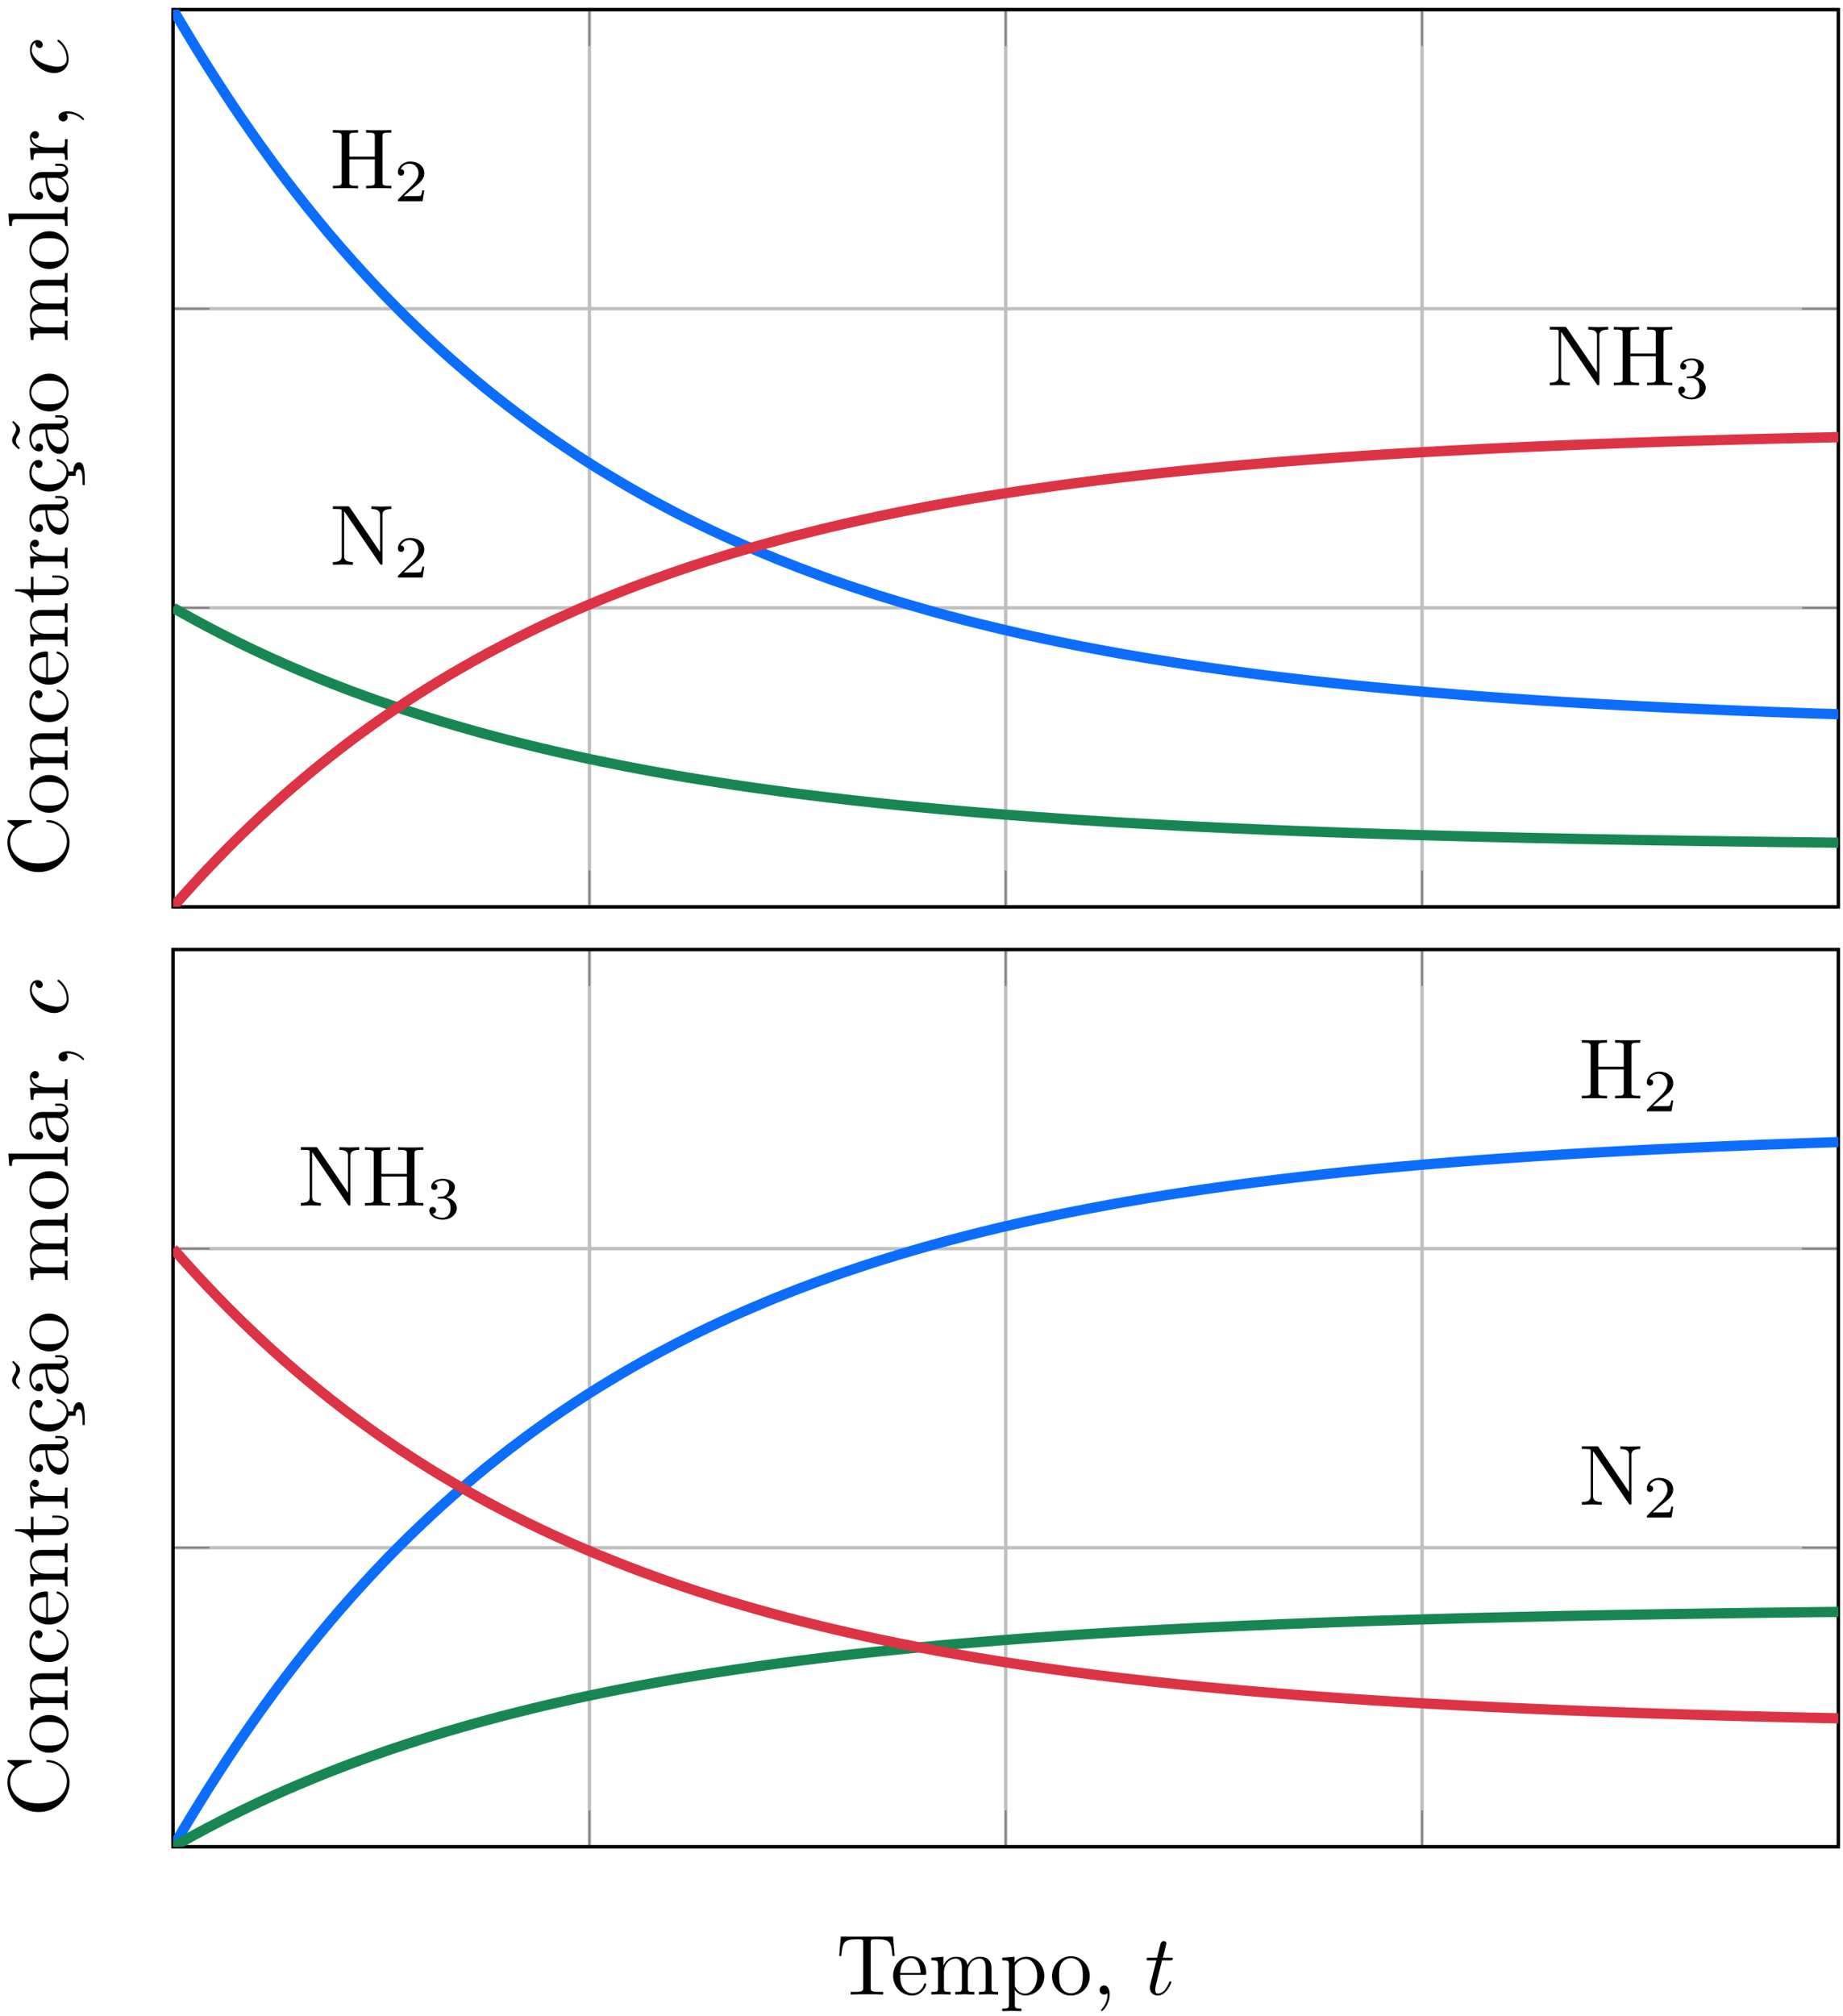 <?xml version="1.0" encoding="UTF-8"?>
<svg width="215pt" height="235pt" version="1.1" viewBox="0 0 215 235" xmlns="http://www.w3.org/2000/svg" xmlns:xlink="http://www.w3.org/1999/xlink">
<defs>
<symbol id="g" overflow="visible">
<path d="m7.141 0v-0.312h-0.25c-0.766 0-0.781-0.109-0.781-0.469v-5.25c0-0.359 0.016-0.469 0.781-0.469h0.25v-0.312c-0.359 0.031-1.094 0.031-1.469 0.031s-1.125 0-1.469-0.031v0.312h0.234c0.766 0 0.781 0.109 0.781 0.469v2.328h-2.969v-2.328c0-0.359 0.016-0.469 0.781-0.469h0.234v-0.312c-0.344 0.031-1.078 0.031-1.469 0.031-0.375 0-1.125 0-1.469-0.031v0.312h0.234c0.766 0 0.797 0.109 0.797 0.469v5.25c0 0.359-0.031 0.469-0.797 0.469h-0.234v0.312c0.344-0.031 1.094-0.031 1.469-0.031s1.125 0 1.469 0.031v-0.312h-0.234c-0.766 0-0.781-0.109-0.781-0.469v-2.609h2.969v2.609c0 0.359-0.016 0.469-0.781 0.469h-0.234v0.312c0.344-0.031 1.078-0.031 1.453-0.031 0.391 0 1.125 0 1.484 0.031z"/>
</symbol>
<symbol id="f" overflow="visible">
<path d="m7.141-6.5v-0.312l-1.172 0.031-1.156-0.031v0.312c1.016 0 1.016 0.469 1.016 0.734v4.266l-3.516-5.172c-0.094-0.125-0.094-0.141-0.281-0.141h-1.703v0.312h0.297c0.141 0 0.344 0.016 0.484 0.016 0.234 0.031 0.25 0.047 0.25 0.234v5.203c0 0.266 0 0.734-1.031 0.734v0.312l1.172-0.031 1.156 0.031v-0.312c-1.016 0-1.016-0.469-1.016-0.734v-5.188c0.047 0.047 0.047 0.062 0.094 0.125l4.062 5.984c0.094 0.109 0.109 0.125 0.172 0.125 0.141 0 0.141-0.062 0.141-0.266v-5.5c0-0.266 0-0.734 1.031-0.734z"/>
</symbol>
<symbol id="y" overflow="visible">
<path d="m6.828-4.5-0.188-2.25h-6.094l-0.188 2.25h0.25c0.141-1.609 0.281-1.938 1.797-1.938 0.172 0 0.438 0 0.531 0.016 0.219 0.047 0.219 0.156 0.219 0.375v5.266c0 0.328 0 0.469-1.047 0.469h-0.406v0.312c0.406-0.031 1.422-0.031 1.891-0.031 0.453 0 1.484 0 1.891 0.031v-0.312h-0.406c-1.047 0-1.047-0.141-1.047-0.469v-5.266c0-0.188 0-0.328 0.188-0.375 0.109-0.016 0.375-0.016 0.562-0.016 1.516 0 1.656 0.328 1.797 1.938z"/>
</symbol>
<symbol id="x" overflow="visible">
<path d="m4.141-1.188c0-0.094-0.078-0.125-0.141-0.125-0.078 0-0.109 0.062-0.125 0.141-0.344 1.031-1.25 1.031-1.344 1.031-0.5 0-0.891-0.297-1.125-0.672-0.297-0.469-0.297-1.125-0.297-1.484h2.781c0.219 0 0.25 0 0.25-0.219 0-0.984-0.547-1.953-1.781-1.953-1.156 0-2.078 1.031-2.078 2.281 0 1.328 1.047 2.297 2.188 2.297 1.219 0 1.672-1.109 1.672-1.297zm-0.656-1.328h-2.375c0.062-1.484 0.906-1.734 1.25-1.734 1.016 0 1.125 1.344 1.125 1.734z"/>
</symbol>
<symbol id="w" overflow="visible">
<path d="m8.109 0v-0.312c-0.516 0-0.766 0-0.781-0.297v-1.906c0-0.859 0-1.156-0.312-1.516-0.141-0.172-0.469-0.375-1.047-0.375-0.828 0-1.281 0.594-1.438 0.984-0.141-0.875-0.875-0.984-1.328-0.984-0.734 0-1.203 0.422-1.484 1.047v-1.047l-1.406 0.109v0.312c0.703 0 0.781 0.062 0.781 0.562v2.672c0 0.438-0.109 0.438-0.781 0.438v0.312l1.141-0.031 1.109 0.031v-0.312c-0.672 0-0.781 0-0.781-0.438v-1.844c0-1.031 0.719-1.594 1.344-1.594 0.641 0 0.75 0.531 0.75 1.109v2.328c0 0.438-0.109 0.438-0.781 0.438v0.312l1.125-0.031 1.109 0.031v-0.312c-0.656 0-0.766 0-0.766-0.438v-1.844c0-1.031 0.703-1.594 1.344-1.594 0.625 0 0.734 0.531 0.734 1.109v2.328c0 0.438-0.109 0.438-0.781 0.438v0.312l1.125-0.031z"/>
</symbol>
<symbol id="v" overflow="visible">
<path d="m5.188-2.156c0-1.266-0.953-2.25-2.078-2.25-0.781 0-1.203 0.438-1.391 0.656v-0.656l-1.438 0.109v0.312c0.703 0 0.781 0.062 0.781 0.5v4.656c0 0.453-0.109 0.453-0.781 0.453v0.312l1.109-0.031 1.125 0.031v-0.312c-0.656 0-0.766 0-0.766-0.453v-1.766c0.047 0.172 0.469 0.703 1.219 0.703 1.188 0 2.219-0.984 2.219-2.266zm-0.828 0c0 1.203-0.688 2.047-1.422 2.047-0.406 0-0.781-0.203-1.047-0.609-0.141-0.203-0.141-0.219-0.141-0.422v-2.219c0.281-0.516 0.766-0.797 1.281-0.797 0.734 0 1.328 0.875 1.328 2z"/>
</symbol>
<symbol id="u" overflow="visible">
<path d="m4.688-2.141c0-1.266-0.984-2.328-2.188-2.328-1.25 0-2.219 1.094-2.219 2.328 0 1.297 1.031 2.25 2.203 2.25 1.203 0 2.203-0.984 2.203-2.25zm-0.812-0.078c0 0.359 0 0.906-0.219 1.344-0.234 0.453-0.672 0.734-1.156 0.734-0.438 0-0.875-0.203-1.141-0.672-0.25-0.438-0.25-1.047-0.25-1.406 0-0.391 0-0.922 0.234-1.359 0.266-0.453 0.734-0.672 1.141-0.672 0.438 0 0.859 0.219 1.125 0.656 0.266 0.422 0.266 1 0.266 1.375z"/>
</symbol>
<symbol id="t" overflow="visible">
<path d="m2.031-0.016c0-0.625-0.25-1.047-0.641-1.047-0.359 0-0.531 0.281-0.531 0.531 0 0.266 0.172 0.531 0.531 0.531 0.141 0 0.281-0.062 0.391-0.156 0.016 0.781-0.25 1.391-0.688 1.859-0.062 0.062-0.078 0.078-0.078 0.109 0 0.078 0.047 0.109 0.094 0.109 0.125 0 0.922-0.781 0.922-1.938z"/>
</symbol>
<symbol id="e" overflow="visible">
<path d="m3.516-1.266h-0.234c-0.016 0.156-0.094 0.562-0.188 0.625-0.047 0.047-0.578 0.047-0.688 0.047h-1.281c0.734-0.641 0.984-0.844 1.391-1.172 0.516-0.406 1-0.844 1-1.5 0-0.844-0.734-1.359-1.625-1.359-0.859 0-1.453 0.609-1.453 1.25 0 0.344 0.297 0.391 0.375 0.391 0.156 0 0.359-0.125 0.359-0.375 0-0.125-0.047-0.375-0.406-0.375 0.219-0.484 0.688-0.641 1.016-0.641 0.703 0 1.062 0.547 1.062 1.109 0 0.609-0.438 1.078-0.656 1.328l-1.672 1.672c-0.078 0.062-0.078 0.078-0.078 0.266h2.875z"/>
</symbol>
<symbol id="r" overflow="visible">
<path d="m3.578-1.203c0-0.547-0.438-1.094-1.203-1.25 0.719-0.266 0.984-0.781 0.984-1.219 0-0.547-0.625-0.953-1.406-0.953-0.766 0-1.359 0.375-1.359 0.938 0 0.234 0.156 0.359 0.359 0.359 0.219 0 0.359-0.156 0.359-0.344 0-0.203-0.141-0.359-0.359-0.375 0.25-0.297 0.719-0.375 0.984-0.375 0.312 0 0.75 0.156 0.75 0.75 0 0.297-0.094 0.625-0.281 0.828-0.219 0.266-0.422 0.281-0.766 0.312-0.172 0.016-0.188 0.016-0.219 0.016 0 0-0.078 0.016-0.078 0.094 0 0.094 0.062 0.094 0.188 0.094h0.375c0.547 0 0.938 0.375 0.938 1.125 0 0.859-0.516 1.125-0.906 1.125-0.281 0-0.906-0.078-1.188-0.5 0.328 0 0.406-0.234 0.406-0.391 0-0.219-0.172-0.375-0.391-0.375-0.188 0-0.391 0.125-0.391 0.406 0 0.656 0.719 1.078 1.562 1.078 0.969 0 1.641-0.656 1.641-1.344z"/>
</symbol>
<symbol id="q" overflow="visible">
<path d="m-2.328-6.625c-0.094 0-0.172 0-0.172 0.125 0 0.109 0.062 0.109 0.172 0.125 1.422 0.078 2.234 1.141 2.234 2.234 0 0.609-0.328 2.562-3.312 2.562-2.969 0-3.312-1.953-3.312-2.562 0-1.078 0.906-1.969 2.359-2.172 0.141-0.016 0.172-0.016 0.172-0.156 0-0.156-0.031-0.156-0.234-0.156h-2.359c-0.172 0-0.25 0-0.25 0.109 0 0.031 0 0.078 0.125 0.156l0.734 0.5c-0.359 0.359-0.859 0.875-0.859 1.828 0 1.875 1.594 3.469 3.625 3.469 2.062 0 3.625-1.609 3.625-3.469 0-1.625-1.391-2.594-2.547-2.594z"/>
</symbol>
<symbol id="a" overflow="visible">
<path d="m-2.141-4.688c-1.266 0-2.328 0.984-2.328 2.188 0 1.25 1.094 2.219 2.328 2.219 1.297 0 2.25-1.031 2.25-2.203 0-1.203-0.984-2.203-2.25-2.203zm-0.078 0.812c0.359 0 0.906 0 1.344 0.219 0.453 0.234 0.734 0.672 0.734 1.156 0 0.438-0.203 0.875-0.672 1.141-0.438 0.25-1.047 0.25-1.406 0.25-0.391 0-0.922 0-1.359-0.234-0.453-0.266-0.672-0.734-0.672-1.141 0-0.438 0.219-0.859 0.656-1.125 0.422-0.266 1-0.266 1.375-0.266z"/>
</symbol>
<symbol id="d" overflow="visible">
<path d="m0-5.328h-0.312c0 0.516 0 0.766-0.297 0.766h-1.906c-0.859 0-1.156 0-1.516 0.312-0.172 0.141-0.375 0.469-0.375 1.047 0 0.734 0.422 1.203 1.047 1.484h-1.047l0.109 1.406h0.312c0-0.703 0.062-0.781 0.562-0.781h2.672c0.438 0 0.438 0.109 0.438 0.781h0.312l-0.031-1.141 0.031-1.109h-0.312c0 0.672 0 0.781-0.438 0.781h-1.844c-1.031 0-1.594-0.719-1.594-1.344 0-0.641 0.531-0.75 1.109-0.75h2.328c0.438 0 0.438 0.109 0.438 0.781h0.312l-0.031-1.125z"/>
</symbol>
<symbol id="l" overflow="visible">
<path d="m-1.188-4.141c-0.094 0-0.094 0.109-0.094 0.141 0 0.078 0.031 0.109 0.094 0.125 0.922 0.281 1.047 0.938 1.047 1.297 0 0.531-0.422 1.406-2.031 1.406-1.625 0-2.047-0.812-2.047-1.344 0-0.094 0.016-0.719 0.375-1.062 0.031 0.406 0.328 0.469 0.453 0.469 0.266 0 0.453-0.188 0.453-0.453s-0.156-0.469-0.469-0.469c-0.672 0-1.062 0.766-1.062 1.531 0 1.25 1.078 2.156 2.312 2.156 1.281 0 2.266-0.984 2.266-2.141 0-1.328-1.203-1.656-1.297-1.656z"/>
</symbol>
<symbol id="k" overflow="visible">
<path d="m-1.188-4.141c-0.094 0-0.125 0.078-0.125 0.141 0 0.078 0.062 0.109 0.141 0.125 1.031 0.344 1.031 1.25 1.031 1.344 0 0.5-0.297 0.891-0.672 1.125-0.469 0.297-1.125 0.297-1.484 0.297v-2.781c0-0.219 0-0.25-0.219-0.25-0.984 0-1.953 0.547-1.953 1.781 0 1.156 1.031 2.078 2.281 2.078 1.328 0 2.297-1.047 2.297-2.188 0-1.219-1.109-1.672-1.297-1.672zm-1.328 0.656v2.375c-1.484-0.062-1.734-0.906-1.734-1.25 0-1.016 1.344-1.125 1.734-1.125z"/>
</symbol>
<symbol id="j" overflow="visible">
<path d="m-1.234-3.312h-0.562v0.25h0.547c0.734 0 1.109 0.297 1.109 0.672 0 0.672-0.906 0.672-1.078 0.672h-2.766v-1.438h-0.312v1.438h-1.828v0.25c0.812 0 1.875 0.297 1.922 1.281h0.219v-0.844h2.75c1.219 0 1.344-0.938 1.344-1.297 0-0.703-0.703-0.984-1.344-0.984z"/>
</symbol>
<symbol id="c" overflow="visible">
<path d="m-3.797-3.625c-0.312 0-0.609 0.312-0.609 0.734 0 0.734 0.672 1.094 1.094 1.219h-1.094l0.109 1.391h0.312c0-0.703 0.062-0.781 0.562-0.781h2.672c0.438 0 0.438 0.109 0.438 0.781h0.312l-0.031-1.141c0-0.391 0-0.859 0.031-1.266h-0.312v0.219c0 0.734-0.109 0.75-0.469 0.75h-1.531c-0.984 0-1.875-0.422-1.875-1.172 0-0.062 0-0.094 0.016-0.109 0 0.031 0.125 0.234 0.391 0.234s0.422-0.219 0.422-0.438c0-0.172-0.125-0.422-0.438-0.422z"/>
</symbol>
<symbol id="b" overflow="visible">
<path d="m-0.891-4.812h-0.562v0.25h0.562c0.578 0 0.641 0.25 0.641 0.359 0 0.328-0.453 0.359-0.5 0.359h-1.984c-0.422 0-0.812 0-1.188 0.359-0.391 0.391-0.547 0.891-0.547 1.375 0 0.812 0.469 1.5 1.125 1.5 0.297 0 0.469-0.203 0.469-0.453 0-0.281-0.203-0.469-0.453-0.469-0.125 0-0.453 0.062-0.453 0.516-0.359-0.266-0.469-0.766-0.469-1.078 0-0.484 0.391-1.062 1.281-1.062h0.359c0.031 0.516 0.062 1.219 0.359 1.844 0.344 0.75 0.859 1 1.297 1 0.812 0 1.062-0.969 1.062-1.594 0-0.672-0.406-1.125-0.859-1.312 0.391-0.047 0.812-0.312 0.812-0.781 0-0.203-0.141-0.812-0.953-0.812zm-0.5 1.656c0.938 0 1.281 0.719 1.281 1.172 0 0.484-0.344 0.891-0.844 0.891-0.547 0-1.375-0.406-1.438-2.062z"/>
</symbol>
<symbol id="i" overflow="visible">
<path d="m-1.188-4.141c-0.094 0-0.094 0.109-0.094 0.141 0 0.078 0.031 0.109 0.094 0.125 0.922 0.281 1.047 0.938 1.047 1.297 0 0.531-0.422 1.406-2.031 1.406-1.625 0-2.047-0.812-2.047-1.344 0-0.094 0.016-0.719 0.375-1.062 0.031 0.406 0.328 0.469 0.453 0.469 0.266 0 0.453-0.188 0.453-0.453s-0.156-0.469-0.469-0.469c-0.672 0-1.062 0.766-1.062 1.531 0 1.25 1.078 2.156 2.312 2.156 1.172 0 2.094-0.812 2.25-1.828h0.828c0-0.375 0.078-0.766 0.406-0.766 0.406 0 0.406 0.953 0.406 1.703v0.125h0.266v-0.25c0-1.078 0-2.406-0.672-2.406-0.469 0-0.672 0.531-0.672 1.078h-0.562c-0.109-1.156-1.188-1.453-1.281-1.453z"/>
</symbol>
<symbol id="p" overflow="visible">
<path d="m-0.891-4.812h-0.562v0.25h0.562c0.578 0 0.641 0.25 0.641 0.359 0 0.328-0.453 0.359-0.5 0.359h-1.984c-0.422 0-0.812 0-1.188 0.359-0.391 0.391-0.547 0.891-0.547 1.375 0 0.812 0.469 1.5 1.125 1.5 0.297 0 0.469-0.203 0.469-0.453 0-0.281-0.203-0.469-0.453-0.469-0.125 0-0.453 0.062-0.453 0.516-0.359-0.266-0.469-0.766-0.469-1.078 0-0.484 0.391-1.062 1.281-1.062h0.359c0.031 0.516 0.062 1.219 0.359 1.844 0.344 0.75 0.859 1 1.297 1 0.812 0 1.062-0.969 1.062-1.594 0-0.672-0.406-1.125-0.859-1.312 0.391-0.047 0.812-0.312 0.812-0.781 0-0.203-0.141-0.812-0.953-0.812zm-0.5 1.656c0.938 0 1.281 0.719 1.281 1.172 0 0.484-0.344 0.891-0.844 0.891-0.547 0-1.375-0.406-1.438-2.062zm-4.953-1-0.141 0.156s0.469 0.375 0.469 0.812c0 0.234-0.141 0.484-0.25 0.656-0.156 0.266-0.219 0.453-0.219 0.625 0 0.375 0.219 0.562 0.766 1.062l0.156-0.156s-0.484-0.375-0.484-0.812c0-0.234 0.156-0.484 0.25-0.656 0.172-0.266 0.234-0.438 0.234-0.609 0-0.375-0.219-0.578-0.781-1.078z"/>
</symbol>
<symbol id="o" overflow="visible">
<path d="m0-8.109h-0.312c0 0.516 0 0.766-0.297 0.781h-1.906c-0.859 0-1.156 0-1.516 0.312-0.172 0.141-0.375 0.469-0.375 1.047 0 0.828 0.594 1.281 0.984 1.438-0.875 0.141-0.984 0.875-0.984 1.328 0 0.734 0.422 1.203 1.047 1.484h-1.047l0.109 1.406h0.312c0-0.703 0.062-0.781 0.562-0.781h2.672c0.438 0 0.438 0.109 0.438 0.781h0.312l-0.031-1.141 0.031-1.109h-0.312c0 0.672 0 0.781-0.438 0.781h-1.844c-1.031 0-1.594-0.719-1.594-1.344 0-0.641 0.531-0.75 1.109-0.75h2.328c0.438 0 0.438 0.109 0.438 0.781h0.312l-0.031-1.125 0.031-1.109h-0.312c0 0.656 0 0.766-0.438 0.766h-1.844c-1.031 0-1.594-0.703-1.594-1.344 0-0.625 0.531-0.734 1.109-0.734h2.328c0.438 0 0.438 0.109 0.438 0.781h0.312l-0.031-1.125z"/>
</symbol>
<symbol id="n" overflow="visible">
<path d="m0-2.547h-0.312c0 0.672 0 0.781-0.438 0.781h-6.172l0.109 1.438h0.312c0-0.703 0.062-0.781 0.562-0.781h5.188c0.438 0 0.438 0.109 0.438 0.781h0.312l-0.031-1.109z"/>
</symbol>
<symbol id="m" overflow="visible">
<path d="m-0.016-2.031c-0.625 0-1.047 0.25-1.047 0.641 0 0.359 0.281 0.531 0.531 0.531 0.266 0 0.531-0.172 0.531-0.531 0-0.141-0.062-0.281-0.156-0.391 0.781-0.016 1.391 0.25 1.859 0.688 0.062 0.062 0.078 0.078 0.109 0.078 0.078 0 0.109-0.047 0.109-0.094 0-0.125-0.781-0.922-1.938-0.922z"/>
</symbol>
<symbol id="h" overflow="visible">
<path d="m-1.062-4.281c-0.062 0-0.141 0.047-0.141 0.109s0.031 0.078 0.109 0.141c0.984 0.781 0.984 1.875 0.984 1.984 0 0.625-0.484 0.906-1.094 0.906-0.406 0-1.375-0.203-1.984-0.547-0.578-0.312-1-0.859-1-1.406 0-0.328 0.125-0.719 0.406-0.859 0 0.172 0 0.297 0.125 0.438 0.156 0.172 0.328 0.188 0.391 0.188 0.25 0 0.359-0.188 0.359-0.375 0-0.281-0.25-0.547-0.641-0.547-0.484 0-0.859 0.469-0.859 1.172 0 1.344 1.422 2.672 2.828 2.672 0.906 0 1.688-0.578 1.688-1.625 0-1.422-1.062-2.25-1.172-2.25z"/>
</symbol>
<symbol id="s" overflow="visible">
<path d="m3.125-1.422c0-0.109-0.078-0.109-0.109-0.109-0.094 0-0.109 0.031-0.156 0.141-0.422 1.047-0.953 1.281-1.297 1.281-0.203 0-0.312-0.125-0.312-0.453 0-0.25 0.031-0.312 0.062-0.484l0.734-2.938h0.938c0.203 0 0.312 0 0.312-0.203 0-0.109-0.109-0.109-0.281-0.109h-0.875c0.359-1.422 0.406-1.609 0.406-1.672 0-0.172-0.125-0.266-0.297-0.266-0.031 0-0.312 0-0.391 0.359l-0.391 1.578h-0.938c-0.203 0-0.297 0-0.297 0.188 0 0.125 0.078 0.125 0.281 0.125h0.875c-0.719 2.828-0.766 3-0.766 3.172 0 0.547 0.375 0.922 0.922 0.922 1.016 0 1.578-1.453 1.578-1.531z"/>
</symbol>
<clipPath id="ae">
<path d="m20.191 1.121h194.27v99.879h-194.27z"/>
</clipPath>
<clipPath id="ad">
<path d="m20.191 53h194.27v52.727h-194.27z"/>
</clipPath>
<clipPath id="ac">
<path d="m20.191 34h194.27v71.727h-194.27z"/>
</clipPath>
<clipPath id="ab">
<path d="m20.191 116h194.27v99.312h-194.27z"/>
</clipPath>
<clipPath id="aa">
<path d="m20.191 171h194.27v44.312h-194.27z"/>
</clipPath>
<clipPath id="z">
<path d="m20.191 128h194.27v87.312h-194.27z"/>
</clipPath>
</defs>
<path transform="matrix(1 0 0 -1 20.193 105.73)" d="m-0.002 0.001v104.61m48.57-104.61v104.61m48.566-104.61v104.61m48.566-104.61v104.61m48.566-104.61v104.61" fill="none" stroke="#bfbfbf" stroke-miterlimit="10" stroke-width=".399"/>
<path transform="matrix(1 0 0 -1 20.193 105.73)" d="m-0.002 0.001h194.27m-194.27 34.867h194.27m-194.27 34.867h194.27m-194.27 34.871h194.27" fill="none" stroke="#bfbfbf" stroke-miterlimit="10" stroke-width=".399"/>
<path transform="matrix(1 0 0 -1 20.193 105.73)" d="m-0.002 0.001v4.25m48.57-4.25v4.25m48.566-4.25v4.25m48.566-4.25v4.25m48.566-4.25v4.25m-194.27 100.36v-4.254m48.57 4.254v-4.254m48.566 4.254v-4.254m48.566 4.254v-4.254m48.566 4.254v-4.254" fill="none" stroke="#7f7f7f" stroke-miterlimit="10" stroke-width=".199"/>
<path transform="matrix(1 0 0 -1 20.193 105.73)" d="m-0.002 0.001h4.254m-4.254 34.867h4.254m-4.254 34.867h4.254m-4.254 34.871h4.254m190.02-104.61h-4.25m4.25 34.867h-4.25m4.25 34.867h-4.25m4.25 34.871h-4.25" fill="none" stroke="#7f7f7f" stroke-miterlimit="10" stroke-width=".199"/>
<path transform="matrix(1 0 0 -1 20.193 105.73)" d="m-0.002 0.001v104.61h194.27v-104.61z" fill="none" stroke="#000" stroke-miterlimit="10" stroke-width=".399"/>
<g clip-path="url(#ae)">
<path transform="matrix(1 0 0 -1 20.193 105.73)" d="m-0.002 104.61 1.305-2.199 1.305-2.16 1.305-2.102 1.305-2.043 1.301-1.992 1.305-1.941 1.305-1.883 1.305-1.84 1.301-1.793 1.305-1.742 1.305-1.688 1.305-1.652 1.305-1.605 1.301-1.566 1.305-1.523 1.305-1.48 1.305-1.441 1.301-1.406 1.305-1.371 1.305-1.332 1.305-1.297 1.305-1.254 1.301-1.23 1.305-1.199 1.305-1.16 1.305-1.133 1.301-1.105 1.305-1.078 1.305-1.039 1.305-1.02 1.305-0.988 1.301-0.973 1.305-0.938 1.305-0.91 1.305-0.891 1.301-0.867 1.305-0.848 1.305-0.82 1.305-0.793 1.301-0.777 1.305-0.766 1.305-0.734 1.305-0.723 1.305-0.691 1.301-0.688 1.305-0.66 1.305-0.645 1.305-0.629 1.301-0.609 1.305-0.594 1.305-0.578 1.305-0.562 1.305-0.555 1.301-0.535 1.305-0.516 1.305-0.512 1.305-0.488 1.301-0.484 1.305-0.469 1.305-0.449 1.305-0.445 1.305-0.426 1.301-0.43 1.305-0.398 1.305-0.402 1.305-0.387 1.301-0.375 1.305-0.371 1.305-0.359 2.609-0.688 1.301-0.324 1.305-0.316 1.305-0.32 1.305-0.301 1.301-0.301 1.305-0.285 1.305-0.277 1.305-0.273 1.305-0.27 1.301-0.258 1.305-0.25 1.305-0.246 1.305-0.242 1.301-0.234 1.305-0.219 1.305-0.223 1.305-0.215 1.305-0.207 1.301-0.203 1.305-0.199 1.305-0.191 1.305-0.188 1.301-0.184 2.609-0.352 1.305-0.168 1.305-0.164 1.301-0.16 2.609-0.305 1.305-0.148 1.301-0.145 2.609-0.273 1.305-0.133 1.305-0.129 1.301-0.125 2.609-0.242 1.305-0.113 1.301-0.113 1.305-0.109 2.609-0.211 1.305-0.102 1.301-0.098 1.305-0.098 1.305-0.094 1.305-0.09 1.301-0.086 1.305-0.09 2.609-0.164 1.305-0.078 1.301-0.078 2.609-0.148 1.305-0.07 1.301-0.07 3.914-0.199 1.305-0.062 1.301-0.059 2.609-0.117 1.305-0.055 1.301-0.055 1.305-0.055 3.914-0.152 1.301-0.047 1.305-0.047 1.305-0.043 1.305-0.047 1.301-0.039 1.305-0.043" fill="none" stroke="#0c6dfd" stroke-miterlimit="10" stroke-width="1.196"/>
</g>
<g clip-path="url(#ad)">
<path transform="matrix(1 0 0 -1 20.193 105.73)" d="m-0.002 34.869 1.305-0.734 1.305-0.719 1.305-0.699 1.305-0.684 1.301-0.66 1.305-0.648 1.305-0.629 1.305-0.613 1.301-0.598 1.305-0.578 1.305-0.566 1.305-0.547 1.305-0.539 1.301-0.52 1.305-0.508 1.305-0.496 1.305-0.477 1.301-0.469 1.305-0.461 1.305-0.441 1.305-0.434 1.305-0.418 1.301-0.41 1.305-0.398 1.305-0.387 1.305-0.379 1.301-0.367 1.305-0.359 1.305-0.348 1.305-0.34 1.305-0.328 1.301-0.324 1.305-0.312 1.305-0.305 1.305-0.297 1.301-0.289 1.305-0.281 1.305-0.273 1.305-0.266 1.301-0.258 1.305-0.254 1.305-0.246 1.305-0.242 1.305-0.23 1.301-0.23 1.305-0.219 1.305-0.215 1.305-0.207 1.301-0.207 2.609-0.391 1.305-0.188 1.305-0.184 1.301-0.176 1.305-0.176 1.305-0.168 1.305-0.164 1.301-0.16 1.305-0.156 1.305-0.152 1.305-0.148 1.305-0.141 1.301-0.141 1.305-0.137 1.305-0.133 1.305-0.129 1.301-0.125 2.609-0.242 1.305-0.113 1.305-0.117 1.301-0.109 2.609-0.211 1.305-0.102 1.301-0.098 1.305-0.098 1.305-0.09 1.305-0.094 1.305-0.09 1.301-0.086 3.914-0.246 1.301-0.078 1.305-0.07 1.305-0.074 2.609-0.141 1.301-0.07 1.305-0.066 2.609-0.125 1.301-0.062 1.305-0.059 1.305-0.055 1.305-0.059 1.305-0.055 1.301-0.051 1.305-0.055 1.305-0.051 1.305-0.047 1.301-0.047 2.609-0.094 2.609-0.086 1.301-0.043 3.914-0.117 1.301-0.039 5.219-0.141 1.301-0.031 3.914-0.094 1.301-0.031 5.219-0.109 1.301-0.027 3.914-0.07 1.301-0.023 2.609-0.047 2.609-0.039 1.301-0.023 2.609-0.039 1.305-0.016 1.301-0.02 1.305-0.02 3.914-0.047 1.301-0.02 1.305-0.012 3.91-0.047 1.305-0.012" fill="none" stroke="#188653" stroke-miterlimit="10" stroke-width="1.196"/>
</g>
<g clip-path="url(#ac)">
<path transform="matrix(1 0 0 -1 20.193 105.73)" d="m-0.002 0.001 1.305 1.465 1.305 1.438 1.305 1.402 1.305 1.363 1.301 1.328 1.305 1.293 1.305 1.254 1.305 1.23 1.301 1.191 1.305 1.164 1.305 1.125 1.305 1.102 1.305 1.07 1.301 1.043 1.305 1.016 1.305 0.988 1.305 0.961 1.301 0.938 1.305 0.914 1.305 0.887 1.305 0.863 1.305 0.84 1.301 0.82 1.305 0.797 1.305 0.777 1.305 0.75 1.301 0.738 1.305 0.719 1.305 0.691 1.305 0.684 1.305 0.656 1.301 0.648 1.305 0.625 1.305 0.609 1.305 0.59 1.301 0.582 1.305 0.562 1.305 0.547 1.305 0.531 1.301 0.516 1.305 0.512 1.305 0.488 1.305 0.48 1.305 0.465 1.301 0.457 1.305 0.441 1.305 0.43 1.305 0.418 1.301 0.406 1.305 0.398 1.305 0.383 1.305 0.375 1.305 0.367 1.301 0.359 1.305 0.344 1.305 0.34 1.305 0.324 1.301 0.324 1.305 0.312 1.305 0.301 1.305 0.297 1.305 0.285 1.301 0.285 1.305 0.266 1.305 0.27 1.305 0.254 1.301 0.254 1.305 0.246 1.305 0.238 1.305 0.23 1.305 0.227 1.301 0.219 2.609 0.422 1.305 0.203 1.301 0.199 1.305 0.191 2.609 0.367 1.305 0.18 1.301 0.172 1.305 0.168 1.305 0.164 1.305 0.16 1.301 0.156 1.305 0.145 1.305 0.148 1.305 0.145 1.305 0.137 1.301 0.137 1.305 0.133 1.305 0.129 1.305 0.125 1.301 0.121 2.609 0.234 2.609 0.219 1.301 0.109 2.609 0.203 1.305 0.098 1.301 0.098 1.305 0.09 1.305 0.094 2.609 0.172 1.301 0.086 1.305 0.078 1.305 0.082 1.305 0.074 1.301 0.078 1.305 0.07 1.305 0.074 2.609 0.133 1.301 0.066 1.305 0.066 1.305 0.062 1.305 0.059 1.301 0.059 1.305 0.059 3.914 0.164 1.301 0.051 1.305 0.051 2.609 0.094 1.301 0.047 1.305 0.047 3.914 0.129 1.301 0.039 2.609 0.078 1.305 0.035 1.301 0.039 2.609 0.07 1.305 0.031 1.305 0.035 1.301 0.031 1.305 0.031 1.305 0.027 1.305 0.031 1.301 0.027 1.305 0.027" fill="none" stroke="#dc3445" stroke-miterlimit="10" stroke-width="1.196"/>
</g>
<g>
<use x="38.506" y="21.966" xlink:href="#g"/>
<use x="45.978" y="23.46" xlink:href="#e"/>
<use x="38.506" y="65.845" xlink:href="#f"/>
<use x="45.978" y="67.339" xlink:href="#e"/>
<use x="180.47" y="44.924" xlink:href="#f"/>
<use x="187.942" y="44.924" xlink:href="#g"/>
<use x="195.414" y="46.418" xlink:href="#r"/>
<use x="7.896" y="102.239" xlink:href="#q"/>
<use x="7.896" y="95.044" xlink:href="#a"/>
<use x="7.896" y="90.063" xlink:href="#d"/>
<use x="7.896" y="84.527" xlink:href="#l"/>
<use x="7.896" y="80.099" xlink:href="#k"/>
<use x="7.896" y="75.671" xlink:href="#d"/>
<use x="7.896" y="70.414" xlink:href="#j"/>
<use x="7.896" y="66.54" xlink:href="#c"/>
<use x="7.896" y="62.638" xlink:href="#b"/>
<use x="7.896" y="57.656" xlink:href="#i"/>
<use x="7.896" y="53.228" xlink:href="#p"/>
<use x="7.896" y="48.247" xlink:href="#a"/>
<use x="7.896" y="39.948" xlink:href="#o"/>
<use x="7.896" y="31.646" xlink:href="#a"/>
<use x="7.896" y="26.665" xlink:href="#n"/>
<use x="7.896" y="23.897" xlink:href="#b"/>
<use x="7.896" y="18.916" xlink:href="#c"/>
<use x="7.896" y="15.013" xlink:href="#m"/>
<use x="7.896" y="8.923" xlink:href="#h"/>
</g>
<path transform="matrix(1 0 0 -1 20.193 215.31)" d="m-0.002 0.002v104.61m48.57-104.61v104.61m48.566-104.61v104.61m48.566-104.61v104.61m48.566-104.61v104.61" fill="none" stroke="#bfbfbf" stroke-miterlimit="10" stroke-width=".399"/>
<path transform="matrix(1 0 0 -1 20.193 215.31)" d="m-0.002 0.002h194.27m-194.27 34.867h194.27m-194.27 34.867h194.27m-194.27 34.871h194.27" fill="none" stroke="#bfbfbf" stroke-miterlimit="10" stroke-width=".399"/>
<path transform="matrix(1 0 0 -1 20.193 215.31)" d="m-0.002 0.002v4.25m48.57-4.25v4.25m48.566-4.25v4.25m48.566-4.25v4.25m48.566-4.25v4.25m-194.27 100.36v-4.254m48.57 4.254v-4.254m48.566 4.254v-4.254m48.566 4.254v-4.254m48.566 4.254v-4.254" fill="none" stroke="#7f7f7f" stroke-miterlimit="10" stroke-width=".199"/>
<path transform="matrix(1 0 0 -1 20.193 215.31)" d="m-0.002 0.002h4.254m-4.254 34.867h4.254m-4.254 34.867h4.254m-4.254 34.871h4.254m190.02-104.61h-4.25m4.25 34.867h-4.25m4.25 34.867h-4.25m4.25 34.871h-4.25" fill="none" stroke="#7f7f7f" stroke-miterlimit="10" stroke-width=".199"/>
<path transform="matrix(1 0 0 -1 20.193 215.31)" d="m-0.002 0.002v104.61h194.27v-104.61z" fill="none" stroke="#000" stroke-miterlimit="10" stroke-width=".399"/>
<g clip-path="url(#ab)">
<path transform="matrix(1 0 0 -1 20.193 215.31)" d="m-0.002 0.002 1.305 2.199 1.305 2.156 1.305 2.102 1.305 2.043 1.301 1.992 1.305 1.941 1.305 1.883 1.305 1.844 1.301 1.789 1.305 1.742 1.305 1.691 1.305 1.648 1.305 1.605 1.301 1.566 1.305 1.523 1.305 1.48 1.305 1.441 1.301 1.406 1.305 1.371 1.305 1.332 1.305 1.297 1.305 1.258 1.301 1.23 1.305 1.195 1.305 1.164 1.305 1.129 1.301 1.105 1.305 1.082 1.305 1.035 1.305 1.023 1.305 0.988 1.301 0.969 1.305 0.938 1.305 0.914 1.305 0.887 1.301 0.871 1.305 0.844 1.305 0.82 1.305 0.797 1.301 0.777 1.305 0.762 1.305 0.738 1.305 0.719 1.305 0.695 1.301 0.684 1.305 0.664 1.305 0.645 1.305 0.625 1.301 0.613 1.305 0.594 1.305 0.578 1.305 0.559 1.305 0.555 1.301 0.535 1.305 0.52 1.305 0.508 1.305 0.488 1.301 0.484 1.305 0.469 1.305 0.453 1.305 0.441 1.305 0.43 1.301 0.426 2.609 0.805 1.305 0.383 1.301 0.379 1.305 0.367 1.305 0.359 2.609 0.688 1.301 0.324 1.305 0.32 1.305 0.316 1.305 0.301 1.301 0.301 1.305 0.285 2.609 0.555 1.305 0.27 1.301 0.258 1.305 0.25 1.305 0.242 1.305 0.246 1.301 0.23 1.305 0.223 1.305 0.219 1.305 0.215 1.305 0.211 1.301 0.203 2.609 0.391 1.305 0.188 1.301 0.18 1.305 0.18 1.305 0.172 1.305 0.168 1.305 0.164 1.301 0.16 1.305 0.156 1.305 0.152 1.305 0.145 1.301 0.145 1.305 0.141 1.305 0.137 2.609 0.258 1.301 0.125 1.305 0.125 2.609 0.234 1.301 0.113 1.305 0.109 2.609 0.211 1.305 0.098 1.301 0.102 2.609 0.188 1.305 0.09 1.301 0.09 1.305 0.086 3.914 0.246 1.301 0.074 1.305 0.078 1.305 0.07 1.305 0.074 1.301 0.07 2.609 0.133 2.609 0.125 1.301 0.062 1.305 0.059 1.305 0.055 1.305 0.059 1.301 0.055 1.305 0.051 1.305 0.055 1.305 0.051 1.305 0.047 1.301 0.047 2.609 0.094 1.305 0.043 1.301 0.043 1.305 0.043" fill="none" stroke="#0c6dfd" stroke-miterlimit="10" stroke-width="1.196"/>
</g>
<g clip-path="url(#aa)">
<path transform="matrix(1 0 0 -1 20.193 215.31)" d="m-0.002 0.002 1.305 0.73 1.305 0.723 1.305 0.699 1.305 0.68 1.301 0.664 1.305 0.648 1.305 0.629 1.305 0.613 1.301 0.598 1.305 0.578 1.305 0.562 1.305 0.551 1.305 0.535 1.301 0.523 1.305 0.508 1.305 0.492 1.305 0.48 1.301 0.469 1.305 0.457 1.305 0.445 1.305 0.43 1.305 0.422 1.301 0.41 1.305 0.398 1.305 0.387 1.305 0.379 1.301 0.367 1.305 0.359 1.305 0.348 1.305 0.34 1.305 0.328 1.301 0.324 1.305 0.312 1.305 0.305 1.305 0.293 1.301 0.293 1.305 0.281 1.305 0.273 1.305 0.266 1.301 0.258 1.305 0.254 1.305 0.246 1.305 0.238 1.305 0.234 1.301 0.227 1.305 0.223 1.305 0.215 1.305 0.207 1.301 0.203 1.305 0.199 1.305 0.191 1.305 0.188 1.305 0.184 1.301 0.18 2.609 0.344 1.305 0.16 1.301 0.164 1.305 0.156 2.609 0.297 1.305 0.145 1.301 0.141 1.305 0.133 1.305 0.137 1.305 0.129 1.301 0.125 2.609 0.242 2.609 0.227 1.301 0.109 2.609 0.211 1.305 0.102 1.301 0.102 2.609 0.188 2.609 0.18 1.301 0.086 1.305 0.086 1.305 0.082 1.305 0.078 1.301 0.078 2.609 0.148 2.609 0.141 1.301 0.066 2.609 0.133 1.305 0.062 1.301 0.059 2.609 0.117 2.609 0.109 1.301 0.055 3.914 0.152 1.301 0.047 2.609 0.094 2.609 0.086 1.301 0.043 3.914 0.117 1.301 0.039 5.219 0.141 1.301 0.031 3.914 0.094 1.301 0.027 1.305 0.031 3.914 0.082 1.301 0.023 1.305 0.027 2.609 0.047 1.301 0.023 1.305 0.023 1.305 0.02 1.305 0.023 1.305 0.02 5.215 0.078 1.301 0.02 1.305 0.016 1.305 0.02 2.609 0.031 5.215 0.062 1.301 0.012 1.305 0.016" fill="none" stroke="#188653" stroke-miterlimit="10" stroke-width="1.196"/>
</g>
<g clip-path="url(#z)">
<path transform="matrix(1 0 0 -1 20.193 215.31)" d="m-0.002 69.736 1.305-1.465 1.305-1.438 1.305-1.402 1.305-1.363 1.301-1.328 1.305-1.293 1.305-1.254 1.305-1.23 1.301-1.191 1.305-1.16 1.305-1.129 1.305-1.102 1.305-1.07 1.301-1.043 1.305-1.016 1.305-0.988 1.305-0.961 1.301-0.938 1.305-0.914 1.305-0.887 1.305-0.863 1.305-0.84 1.301-0.82 1.305-0.797 1.305-0.773 1.305-0.754 1.301-0.738 1.305-0.719 1.305-0.691 1.305-0.684 1.305-0.656 1.301-0.648 1.305-0.625 1.305-0.609 1.305-0.59 1.301-0.582 1.305-0.562 1.305-0.547 1.305-0.531 1.301-0.516 1.305-0.512 1.305-0.488 1.305-0.48 1.305-0.465 1.301-0.457 1.305-0.441 1.305-0.43 1.305-0.418 1.301-0.406 1.305-0.395 1.305-0.387 1.305-0.375 1.305-0.367 1.301-0.355 1.305-0.348 1.305-0.34 1.305-0.324 1.301-0.324 1.305-0.312 1.305-0.301 1.305-0.297 1.305-0.285 1.301-0.285 1.305-0.266 1.305-0.27 1.305-0.254 1.301-0.254 1.305-0.246 1.305-0.238 1.305-0.227 1.305-0.23 1.301-0.219 2.609-0.422 1.305-0.203 1.301-0.199 1.305-0.191 2.609-0.367 1.305-0.18 1.301-0.172 1.305-0.168 1.305-0.16 1.305-0.164 1.301-0.156 1.305-0.145 1.305-0.148 1.305-0.145 1.305-0.137 1.301-0.137 1.305-0.133 1.305-0.129 1.305-0.125 1.301-0.121 2.609-0.234 2.609-0.219 1.301-0.109 2.609-0.203 1.305-0.098 1.301-0.094 2.609-0.188 2.609-0.172 1.301-0.082 2.609-0.164 1.305-0.074 1.301-0.078 3.914-0.211 1.305-0.066 1.301-0.066 1.305-0.066 1.305-0.062 1.305-0.059 1.301-0.059 1.305-0.059 3.914-0.164 1.301-0.051 1.305-0.051 2.609-0.094 1.301-0.047 1.305-0.047 3.914-0.129 1.301-0.039 2.609-0.078 1.305-0.035 1.301-0.039 2.609-0.07 1.305-0.031 1.305-0.035 1.301-0.031 1.305-0.031 1.305-0.027 1.305-0.031 1.301-0.027 1.305-0.027" fill="none" stroke="#dc3445" stroke-miterlimit="10" stroke-width="1.196"/>
</g>
<g>
<use x="184.206" y="128.065" xlink:href="#g"/>
<use x="191.678" y="129.56" xlink:href="#e"/>
<use x="184.206" y="175.431" xlink:href="#f"/>
<use x="191.678" y="176.926" xlink:href="#e"/>
<use x="34.77" y="140.563" xlink:href="#f"/>
<use x="42.242" y="140.563" xlink:href="#g"/>
<use x="49.714" y="142.058" xlink:href="#r"/>
<use x="97.54" y="232.537" xlink:href="#y"/>
<use x="103.908" y="232.537" xlink:href="#x"/>
<use x="108.336" y="232.537" xlink:href="#w"/>
<use x="116.638" y="232.537" xlink:href="#v"/>
<use x="122.443" y="232.537" xlink:href="#u"/>
<use x="127.424" y="232.537" xlink:href="#t"/>
<use x="133.515" y="232.537" xlink:href="#s"/>
<use x="7.896" y="211.825" xlink:href="#q"/>
<use x="7.896" y="204.63" xlink:href="#a"/>
<use x="7.896" y="199.649" xlink:href="#d"/>
<use x="7.896" y="194.113" xlink:href="#l"/>
<use x="7.896" y="189.685" xlink:href="#k"/>
<use x="7.896" y="185.257" xlink:href="#d"/>
<use x="7.896" y="180" xlink:href="#j"/>
<use x="7.896" y="176.126" xlink:href="#c"/>
<use x="7.896" y="172.224" xlink:href="#b"/>
<use x="7.896" y="167.242" xlink:href="#i"/>
<use x="7.896" y="162.814" xlink:href="#p"/>
<use x="7.896" y="157.833" xlink:href="#a"/>
<use x="7.896" y="149.534" xlink:href="#o"/>
<use x="7.896" y="141.232" xlink:href="#a"/>
<use x="7.896" y="136.251" xlink:href="#n"/>
<use x="7.896" y="133.483" xlink:href="#b"/>
<use x="7.896" y="128.502" xlink:href="#c"/>
<use x="7.896" y="124.599" xlink:href="#m"/>
<use x="7.896" y="118.509" xlink:href="#h"/>
</g>
</svg>
